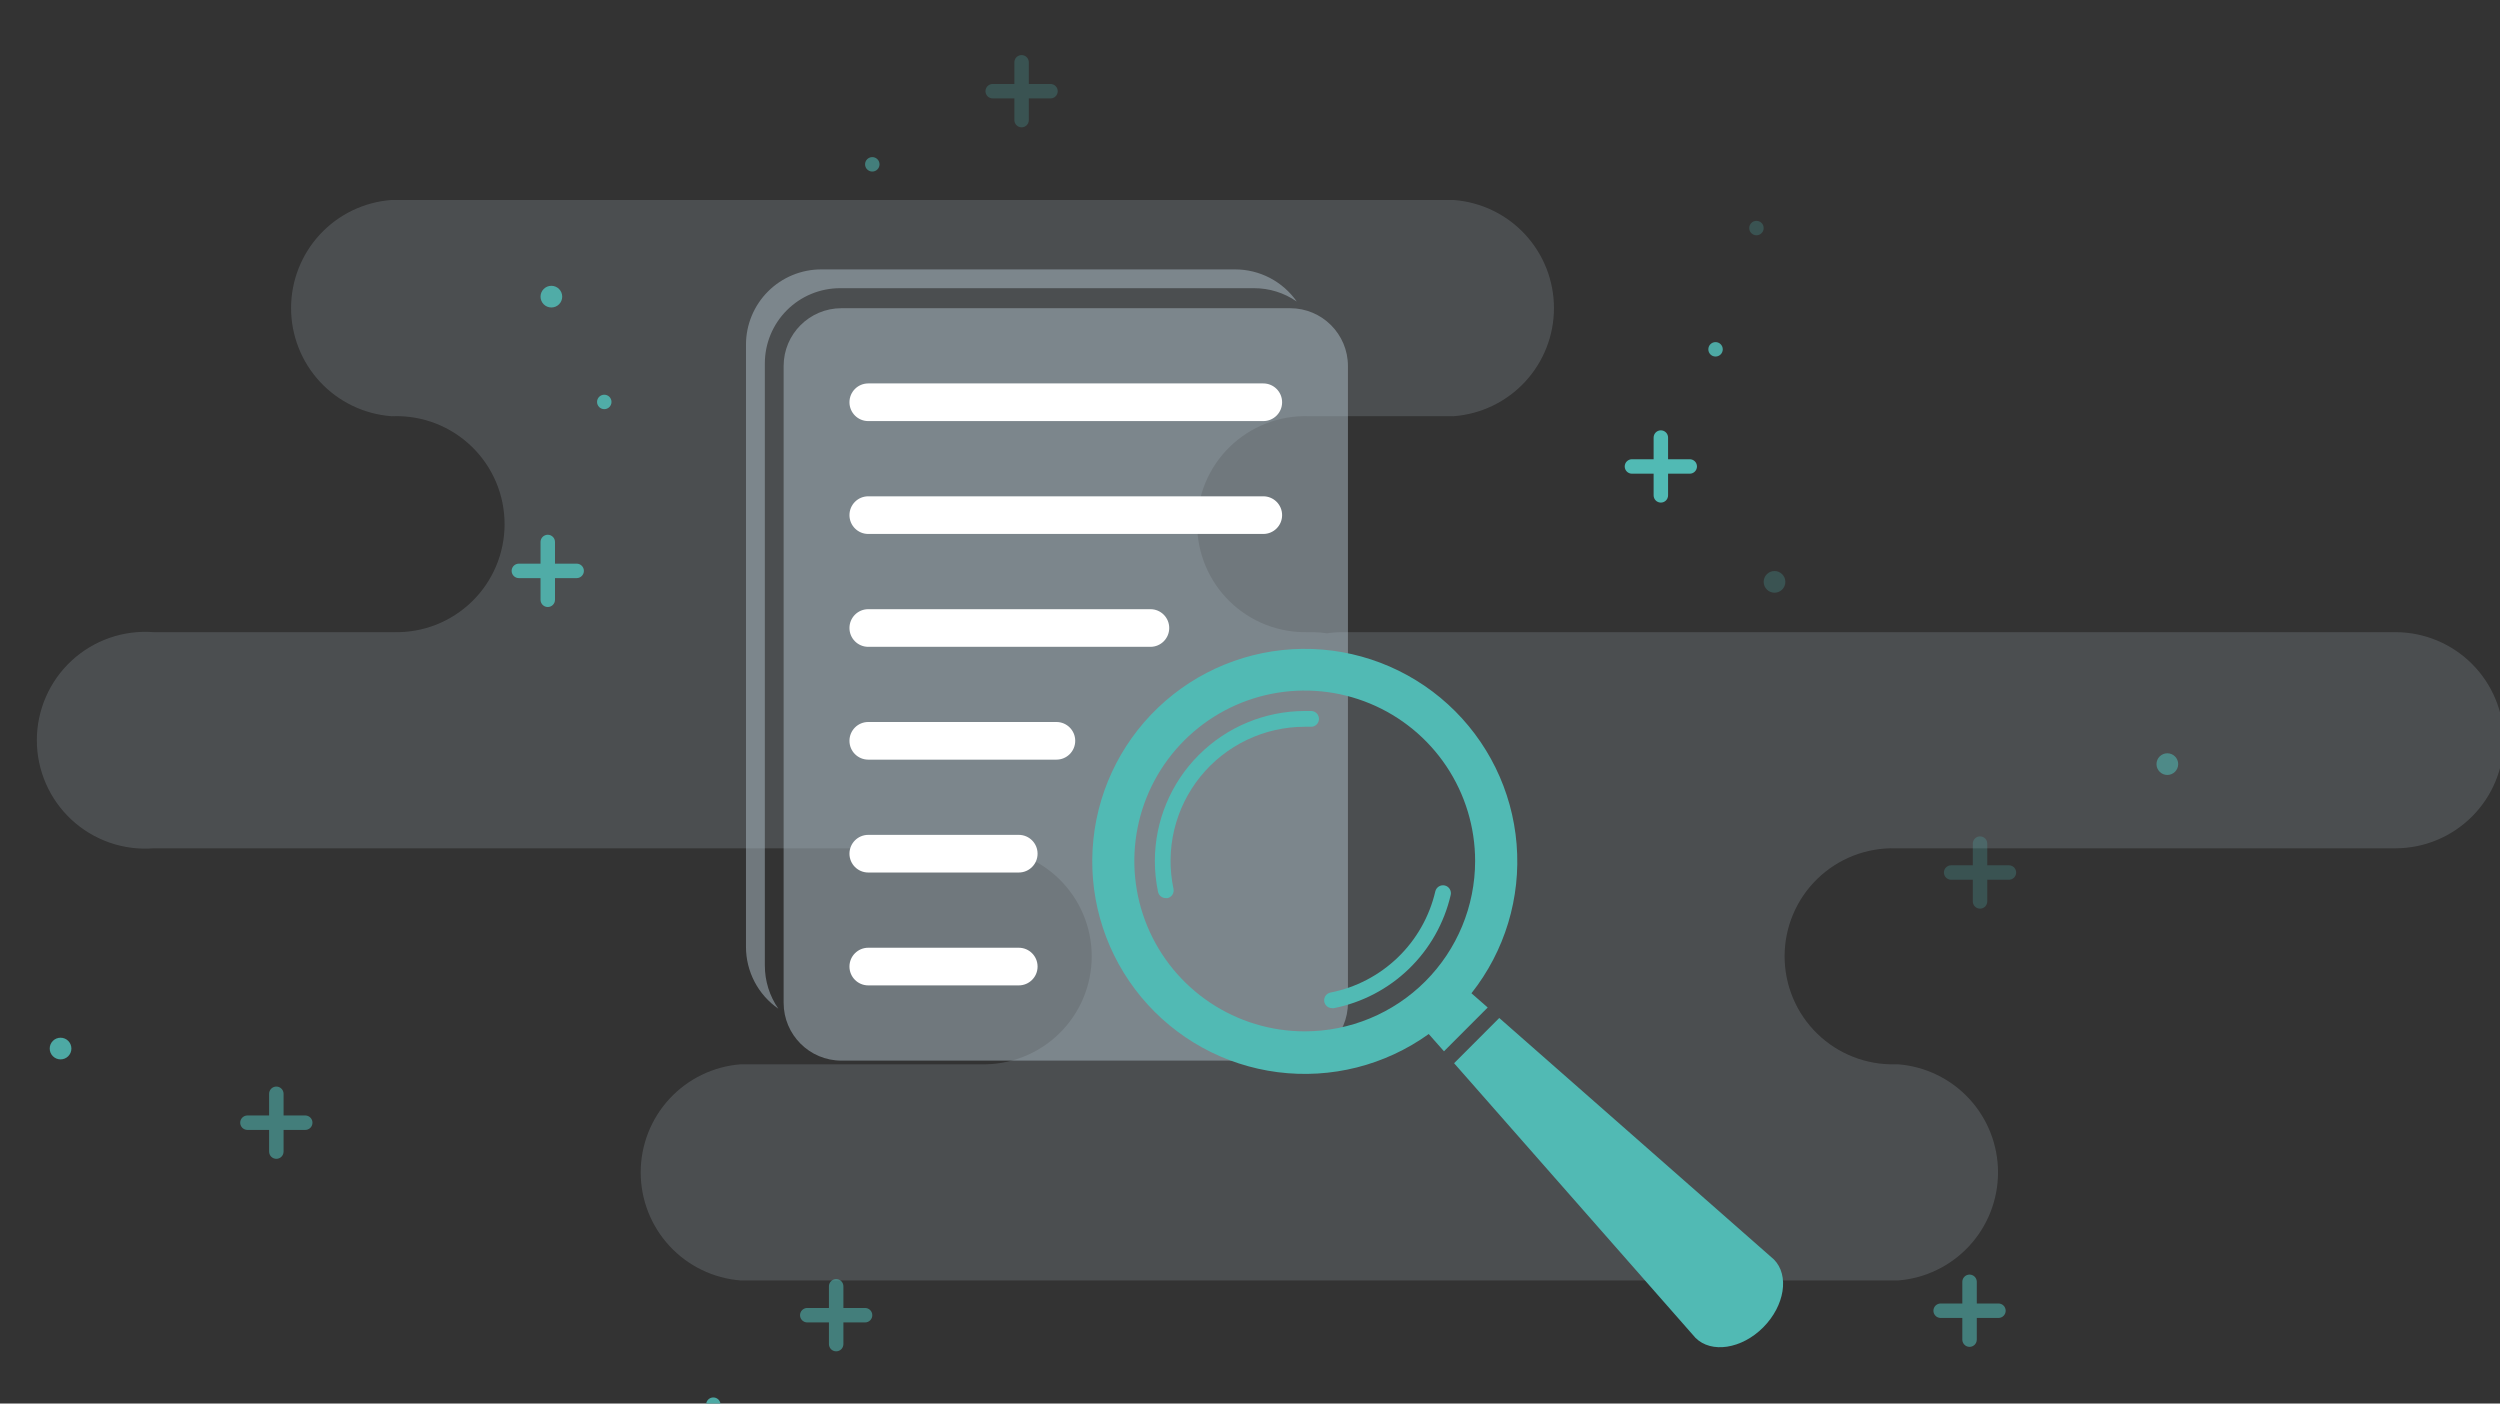 <svg width="285" height="160" viewBox="0 0 285 160" fill="none" xmlns="http://www.w3.org/2000/svg">
<rect x="0" y="0" width="285" height="160" fill="#333333" stroke="none"/>
<g clip-path="url(#clip0_1095_5769)">
<path opacity="0.15" d="M285.425 84.35C285.425 87.619 284.13 90.754 281.824 93.07C279.517 95.386 276.386 96.694 273.118 96.707H216.077C214.434 96.664 212.798 96.951 211.267 97.551C209.736 98.151 208.341 99.051 207.163 100.198C205.986 101.346 205.05 102.717 204.411 104.232C203.772 105.747 203.443 107.375 203.443 109.019C203.443 110.663 203.772 112.29 204.411 113.805C205.05 115.32 205.986 116.692 207.163 117.839C208.341 118.987 209.736 119.887 211.267 120.486C212.798 121.086 214.434 121.373 216.077 121.331H216.374C219.476 121.571 222.373 122.974 224.487 125.258C226.6 127.542 227.774 130.539 227.774 133.651C227.774 136.762 226.6 139.76 224.487 142.044C222.373 144.327 219.476 145.73 216.374 145.971H84.441C81.338 145.73 78.441 144.327 76.327 142.044C74.214 139.76 73.04 136.762 73.04 133.651C73.04 130.539 74.214 127.542 76.327 125.258C78.441 122.974 81.338 121.571 84.441 121.331H111.824C113.468 121.373 115.103 121.086 116.634 120.486C118.165 119.887 119.56 118.987 120.738 117.839C121.915 116.692 122.851 115.32 123.49 113.805C124.129 112.29 124.458 110.663 124.458 109.019C124.458 107.375 124.129 105.747 123.49 104.232C122.851 102.717 121.915 101.346 120.738 100.198C119.56 99.051 118.165 98.151 116.634 97.551C115.103 96.951 113.468 96.664 111.824 96.707H17.514C15.816 96.839 14.109 96.618 12.5 96.059C10.891 95.499 9.415 94.613 8.165 93.457C6.915 92.3 5.917 90.897 5.235 89.336C4.553 87.775 4.201 86.09 4.201 84.387C4.201 82.683 4.553 80.999 5.235 79.438C5.917 77.877 6.915 76.474 8.165 75.317C9.415 74.16 10.891 73.274 12.5 72.715C14.109 72.156 15.816 71.935 17.514 72.067H44.889C46.533 72.109 48.169 71.822 49.7 71.223C51.23 70.623 52.626 69.723 53.803 68.576C54.981 67.428 55.917 66.056 56.556 64.541C57.195 63.027 57.524 61.399 57.524 59.755C57.524 58.111 57.195 56.483 56.556 54.968C55.917 53.453 54.981 52.082 53.803 50.934C52.626 49.787 51.23 48.887 49.7 48.287C48.169 47.688 46.533 47.401 44.889 47.443H44.585C41.482 47.202 38.585 45.8 36.471 43.516C34.358 41.232 33.184 38.235 33.184 35.123C33.184 32.011 34.358 29.014 36.471 26.73C38.585 24.446 41.482 23.044 44.585 22.803H165.751C168.853 23.044 171.75 24.446 173.864 26.73C175.977 29.014 177.151 32.011 177.151 35.123C177.151 38.235 175.977 41.232 173.864 43.516C171.75 45.8 168.853 47.202 165.751 47.443H149.11C147.466 47.401 145.831 47.688 144.3 48.287C142.769 48.887 141.373 49.787 140.196 50.934C139.018 52.082 138.082 53.453 137.443 54.968C136.804 56.483 136.475 58.111 136.475 59.755C136.475 61.399 136.804 63.027 137.443 64.541C138.082 66.056 139.018 67.428 140.196 68.576C141.373 69.723 142.769 70.623 144.3 71.223C145.831 71.822 147.466 72.109 149.11 72.067H149.736C150.254 72.077 150.772 72.121 151.284 72.199C151.887 72.108 152.496 72.064 153.105 72.067H273.118C276.374 72.08 279.493 73.377 281.797 75.677C284.102 77.977 285.406 81.094 285.425 84.35Z" fill="#D6EEF9"/>
<path opacity="0.87" d="M195.572 40.647C196.027 40.647 196.396 40.278 196.396 39.823C196.396 39.368 196.027 38.999 195.572 38.999C195.117 38.999 194.749 39.368 194.749 39.823C194.749 40.278 195.117 40.647 195.572 40.647Z" fill="#51BAB4"/>
<path opacity="0.56" d="M99.442 19.557C99.897 19.557 100.266 19.189 100.266 18.733C100.266 18.279 99.897 17.91 99.442 17.91C98.987 17.91 98.618 18.279 98.618 18.733C98.618 19.189 98.987 19.557 99.442 19.557Z" fill="#51BAB4"/>
<path opacity="0.56" d="M99.442 149.933C99.442 150.152 99.355 150.361 99.201 150.516C99.046 150.67 98.837 150.757 98.618 150.757H96.147V153.228C96.147 153.447 96.06 153.657 95.906 153.811C95.751 153.966 95.542 154.052 95.323 154.052C95.105 154.052 94.895 153.966 94.741 153.811C94.586 153.657 94.499 153.447 94.499 153.228V150.757H92.028C91.809 150.757 91.6 150.67 91.445 150.516C91.291 150.361 91.204 150.152 91.204 149.933C91.204 149.715 91.291 149.505 91.445 149.351C91.6 149.196 91.809 149.109 92.028 149.109H94.499V146.638C94.499 146.42 94.586 146.21 94.741 146.055C94.895 145.901 95.105 145.814 95.323 145.814C95.542 145.814 95.751 145.901 95.906 146.055C96.06 146.21 96.147 146.42 96.147 146.638V149.109H98.618C98.837 149.109 99.046 149.196 99.201 149.351C99.355 149.505 99.442 149.715 99.442 149.933Z" fill="#51BAB4"/>
<path opacity="0.24" d="M202.295 67.569C202.977 67.569 203.531 67.016 203.531 66.333C203.531 65.651 202.977 65.097 202.295 65.097C201.612 65.097 201.059 65.651 201.059 66.333C201.059 67.016 201.612 67.569 202.295 67.569Z" fill="#51BAB4"/>
<path opacity="0.24" d="M120.581 10.397C120.581 10.615 120.494 10.825 120.34 10.979C120.185 11.134 119.976 11.22 119.757 11.22H117.286V13.692C117.286 13.91 117.199 14.12 117.044 14.274C116.89 14.429 116.68 14.516 116.462 14.516C116.243 14.516 116.034 14.429 115.879 14.274C115.725 14.12 115.638 13.91 115.638 13.692V11.22H113.167C112.948 11.22 112.739 11.134 112.584 10.979C112.43 10.825 112.343 10.615 112.343 10.397C112.343 10.178 112.43 9.969 112.584 9.814C112.739 9.66 112.948 9.573 113.167 9.573H115.638V7.101C115.638 6.883 115.725 6.673 115.879 6.519C116.034 6.364 116.243 6.278 116.462 6.278C116.68 6.278 116.89 6.364 117.044 6.519C117.199 6.673 117.286 6.883 117.286 7.101V9.573H119.757C119.865 9.573 119.972 9.594 120.072 9.636C120.172 9.677 120.263 9.738 120.34 9.814C120.416 9.891 120.477 9.981 120.518 10.081C120.56 10.181 120.581 10.289 120.581 10.397Z" fill="#51BAB4"/>
<path opacity="0.87" d="M81.318 160.956C81.773 160.956 82.142 160.587 82.142 160.132C82.142 159.677 81.773 159.308 81.318 159.308C80.864 159.308 80.495 159.677 80.495 160.132C80.495 160.587 80.864 160.956 81.318 160.956Z" fill="#51BAB4"/>
<path opacity="0.56" d="M35.622 127.987C35.622 128.206 35.535 128.415 35.381 128.57C35.226 128.724 35.017 128.811 34.798 128.811H32.327V131.282C32.327 131.501 32.24 131.71 32.085 131.865C31.931 132.019 31.721 132.106 31.503 132.106C31.284 132.106 31.075 132.019 30.92 131.865C30.766 131.71 30.679 131.501 30.679 131.282V128.811H28.208C27.989 128.811 27.78 128.724 27.625 128.57C27.471 128.415 27.384 128.206 27.384 127.987C27.384 127.769 27.471 127.559 27.625 127.405C27.78 127.25 27.989 127.163 28.208 127.163H30.679V124.692C30.679 124.473 30.766 124.264 30.92 124.109C31.075 123.955 31.284 123.868 31.503 123.868C31.721 123.868 31.931 123.955 32.085 124.109C32.24 124.264 32.327 124.473 32.327 124.692V127.163H34.798C35.017 127.163 35.226 127.25 35.381 127.405C35.535 127.559 35.622 127.769 35.622 127.987Z" fill="#51BAB4"/>
<path opacity="0.56" d="M247.077 88.345C247.759 88.345 248.313 87.792 248.313 87.109C248.313 86.427 247.759 85.874 247.077 85.874C246.395 85.874 245.841 86.427 245.841 87.109C245.841 87.792 246.395 88.345 247.077 88.345Z" fill="#51BAB4"/>
<path opacity="0.56" d="M228.648 149.423C228.648 149.641 228.561 149.851 228.407 150.005C228.252 150.16 228.043 150.246 227.824 150.246H225.353V152.718C225.353 152.936 225.266 153.146 225.112 153.3C224.957 153.455 224.748 153.542 224.529 153.542C224.311 153.542 224.101 153.455 223.947 153.3C223.792 153.146 223.705 152.936 223.705 152.718V150.246H221.234C221.015 150.246 220.806 150.16 220.651 150.005C220.497 149.851 220.41 149.641 220.41 149.423C220.41 149.204 220.497 148.994 220.651 148.84C220.806 148.685 221.015 148.599 221.234 148.599H223.705V146.127C223.705 145.909 223.792 145.699 223.947 145.545C224.101 145.39 224.311 145.303 224.529 145.303C224.748 145.303 224.957 145.39 225.112 145.545C225.266 145.699 225.353 145.909 225.353 146.127V148.599H227.824C228.043 148.599 228.252 148.685 228.407 148.84C228.561 148.994 228.648 149.204 228.648 149.423Z" fill="#51BAB4"/>
<path opacity="0.87" d="M6.903 120.771C7.586 120.771 8.139 120.217 8.139 119.535C8.139 118.852 7.586 118.299 6.903 118.299C6.221 118.299 5.667 118.852 5.667 119.535C5.667 120.217 6.221 120.771 6.903 120.771Z" fill="#51BAB4"/>
<path opacity="0.24" d="M229.843 99.467C229.843 99.685 229.756 99.895 229.602 100.049C229.447 100.204 229.238 100.291 229.019 100.291H226.548V102.762C226.548 102.98 226.461 103.19 226.307 103.344C226.152 103.499 225.943 103.586 225.724 103.586C225.506 103.586 225.296 103.499 225.142 103.344C224.987 103.19 224.9 102.98 224.9 102.762V100.291H222.429C222.21 100.291 222.001 100.204 221.846 100.049C221.692 99.895 221.605 99.685 221.605 99.467C221.605 99.248 221.692 99.039 221.846 98.884C222.001 98.73 222.21 98.643 222.429 98.643H224.9V96.171C224.9 95.953 224.987 95.743 225.142 95.589C225.296 95.434 225.506 95.348 225.724 95.348C225.943 95.348 226.152 95.434 226.307 95.589C226.461 95.743 226.548 95.953 226.548 96.171V98.643H229.019C229.238 98.643 229.447 98.73 229.602 98.884C229.756 99.039 229.843 99.248 229.843 99.467Z" fill="#51BAB4"/>
<path opacity="0.87" d="M66.564 65.081C66.564 65.299 66.477 65.509 66.323 65.663C66.168 65.818 65.959 65.905 65.74 65.905H63.269V68.376C63.269 68.595 63.182 68.804 63.027 68.959C62.873 69.113 62.663 69.2 62.445 69.2C62.226 69.2 62.017 69.113 61.862 68.959C61.708 68.804 61.621 68.595 61.621 68.376V65.905H59.15C58.931 65.905 58.721 65.818 58.567 65.663C58.413 65.509 58.326 65.299 58.326 65.081C58.326 64.862 58.413 64.653 58.567 64.498C58.721 64.344 58.931 64.257 59.15 64.257H61.621V61.786C61.621 61.567 61.708 61.358 61.862 61.203C62.017 61.049 62.226 60.962 62.445 60.962C62.663 60.962 62.873 61.049 63.027 61.203C63.182 61.358 63.269 61.567 63.269 61.786V64.257H65.74C65.959 64.257 66.168 64.344 66.323 64.498C66.477 64.653 66.564 64.862 66.564 65.081Z" fill="#51BAB4"/>
<path opacity="0.87" d="M62.856 35.053C63.539 35.053 64.092 34.5 64.092 33.818C64.092 33.135 63.539 32.582 62.856 32.582C62.174 32.582 61.621 33.135 61.621 33.818C61.621 34.5 62.174 35.053 62.856 35.053Z" fill="#51BAB4"/>
<path opacity="0.87" d="M68.887 46.644C69.342 46.644 69.711 46.275 69.711 45.82C69.711 45.365 69.342 44.997 68.887 44.997C68.432 44.997 68.064 45.365 68.064 45.82C68.064 46.275 68.432 46.644 68.887 46.644Z" fill="#51BAB4"/>
<path d="M193.455 53.177C193.455 53.395 193.369 53.605 193.214 53.759C193.06 53.914 192.85 54.001 192.632 54.001H190.16V56.472C190.16 56.691 190.073 56.9 189.919 57.055C189.764 57.209 189.555 57.296 189.336 57.296C189.118 57.296 188.908 57.209 188.754 57.055C188.599 56.9 188.513 56.691 188.513 56.472V54.001H186.041C185.823 54.001 185.613 53.914 185.459 53.759C185.304 53.605 185.217 53.395 185.217 53.177C185.217 52.958 185.304 52.749 185.459 52.594C185.613 52.44 185.823 52.353 186.041 52.353H188.513V49.882C188.513 49.663 188.599 49.454 188.754 49.299C188.908 49.145 189.118 49.058 189.336 49.058C189.555 49.058 189.764 49.145 189.919 49.299C190.073 49.454 190.16 49.663 190.16 49.882V52.353H192.632C192.85 52.353 193.06 52.44 193.214 52.594C193.369 52.749 193.455 52.958 193.455 53.177Z" fill="#51BAB4"/>
<path opacity="0.24" d="M200.235 26.823C200.69 26.823 201.059 26.455 201.059 26C201.059 25.545 200.69 25.176 200.235 25.176C199.78 25.176 199.411 25.545 199.411 26C199.411 26.455 199.78 26.823 200.235 26.823Z" fill="#51BAB4"/>
<path d="M147.075 35.136H95.924C92.285 35.136 89.334 38.086 89.334 41.726V114.32C89.334 117.96 92.285 120.911 95.924 120.911H147.075C150.715 120.911 153.665 117.96 153.665 114.32V41.726C153.665 38.086 150.715 35.136 147.075 35.136Z" fill="#AEBFC8" fill-opacity="0.5"/>
<path d="M147.833 34.378C146.399 33.38 144.694 32.848 142.948 32.854H95.768C93.493 32.854 91.312 33.757 89.704 35.365C88.096 36.974 87.192 39.155 87.192 41.429V110.053C87.187 111.819 87.725 113.545 88.733 114.996C87.593 114.206 86.662 113.152 86.02 111.924C85.377 110.696 85.041 109.33 85.042 107.944V39.288C85.042 38.161 85.264 37.045 85.696 36.004C86.127 34.963 86.76 34.017 87.557 33.221C88.354 32.424 89.3 31.793 90.342 31.362C91.383 30.932 92.499 30.711 93.626 30.712H140.797C142.179 30.711 143.54 31.044 144.764 31.682C145.989 32.321 147.042 33.245 147.833 34.378Z" fill="#AEBFC8" fill-opacity="0.5"/>
<path d="M144.018 43.711H98.981C97.798 43.711 96.839 44.67 96.839 45.853V45.862C96.839 47.044 97.798 48.004 98.981 48.004H144.018C145.201 48.004 146.16 47.044 146.16 45.862V45.853C146.16 44.67 145.201 43.711 144.018 43.711Z" fill="white"/>
<path d="M144.018 56.579H98.981C97.798 56.579 96.839 57.538 96.839 58.721V58.729C96.839 59.912 97.798 60.871 98.981 60.871H144.018C145.201 60.871 146.16 59.912 146.16 58.729V58.721C146.16 57.538 145.201 56.579 144.018 56.579Z" fill="white"/>
<path d="M131.151 69.447H98.981C97.798 69.447 96.839 70.406 96.839 71.589V71.597C96.839 72.78 97.798 73.739 98.981 73.739H131.151C132.333 73.739 133.292 72.78 133.292 71.597V71.589C133.292 70.406 132.333 69.447 131.151 69.447Z" fill="white"/>
<path d="M120.433 82.307H98.981C97.798 82.307 96.839 83.266 96.839 84.448V84.457C96.839 85.64 97.798 86.599 98.981 86.599H120.433C121.616 86.599 122.575 85.64 122.575 84.457V84.448C122.575 83.266 121.616 82.307 120.433 82.307Z" fill="white"/>
<path d="M116.141 95.175H98.981C97.798 95.175 96.839 96.134 96.839 97.317V97.325C96.839 98.508 97.798 99.467 98.981 99.467H116.141C117.324 99.467 118.283 98.508 118.283 97.325V97.317C118.283 96.134 117.324 95.175 116.141 95.175Z" fill="white"/>
<path d="M116.141 108.042H98.981C97.798 108.042 96.839 109.001 96.839 110.184V110.193C96.839 111.376 97.798 112.335 98.981 112.335H116.141C117.324 112.335 118.283 111.376 118.283 110.193V110.184C118.283 109.001 117.324 108.042 116.141 108.042Z" fill="white"/>
<path d="M132.897 102.383C132.691 102.384 132.491 102.314 132.331 102.185C132.17 102.056 132.059 101.876 132.015 101.674C131.777 100.514 131.655 99.333 131.653 98.148C131.657 93.618 133.458 89.273 136.661 86.069C139.865 82.864 144.208 81.061 148.739 81.054C148.909 81.054 149.082 81.054 149.258 81.054H149.505C149.743 81.065 149.967 81.17 150.128 81.347C150.288 81.523 150.372 81.755 150.362 81.994C150.351 82.232 150.246 82.456 150.069 82.617C149.893 82.777 149.661 82.861 149.422 82.85H149.142C149.008 82.842 148.873 82.842 148.739 82.85C146.46 82.851 144.21 83.36 142.154 84.342C140.098 85.323 138.286 86.751 136.852 88.522C135.419 90.293 134.399 92.362 133.867 94.578C133.335 96.793 133.305 99.1 133.778 101.328C133.802 101.444 133.803 101.564 133.781 101.68C133.759 101.796 133.714 101.906 133.649 102.005C133.584 102.104 133.5 102.189 133.402 102.255C133.304 102.321 133.194 102.368 133.078 102.391C133.018 102.397 132.957 102.394 132.897 102.383Z" fill="#51BAB4"/>
<path d="M151.853 114.93C151.629 114.93 151.414 114.847 151.248 114.697C151.083 114.547 150.979 114.341 150.957 114.119C150.936 113.896 150.998 113.674 151.131 113.495C151.265 113.316 151.461 113.193 151.68 113.15C154.57 112.583 157.235 111.192 159.354 109.146C161.474 107.1 162.957 104.486 163.625 101.617C163.68 101.384 163.825 101.183 164.028 101.057C164.231 100.931 164.476 100.891 164.708 100.945C164.941 101 165.143 101.145 165.268 101.348C165.394 101.551 165.434 101.796 165.38 102.029C164.636 105.239 162.979 108.166 160.61 110.456C158.241 112.747 155.26 114.303 152.026 114.938L151.853 114.93Z" fill="#51BAB4"/>
<path d="M202.22 143.573L170.916 116.05L165.767 121.207L193.282 152.512C195.086 154.316 198.546 153.789 201.001 151.326C203.456 148.862 204.016 145.378 202.22 143.573ZM167.744 113.233C171.55 108.423 173.391 102.348 172.893 96.234C172.396 90.121 169.599 84.423 165.066 80.291C160.532 76.16 154.601 73.901 148.467 73.971C142.334 74.042 136.455 76.436 132.018 80.67C127.581 84.905 124.914 90.665 124.558 96.788C124.201 102.912 126.18 108.943 130.095 113.664C134.011 118.386 139.571 121.446 145.655 122.228C151.739 123.011 157.893 121.456 162.875 117.879L164.614 119.848L169.598 114.855L167.744 113.233ZM148.739 117.574C144.897 117.574 141.141 116.435 137.947 114.3C134.752 112.166 132.262 109.132 130.792 105.582C129.322 102.033 128.937 98.127 129.687 94.359C130.436 90.591 132.286 87.129 135.003 84.413C137.72 81.696 141.181 79.846 144.949 79.097C148.717 78.347 152.623 78.732 156.173 80.202C159.722 81.672 162.756 84.162 164.89 87.356C167.025 90.551 168.164 94.307 168.164 98.149C168.164 103.301 166.118 108.242 162.475 111.885C158.832 115.527 153.891 117.574 148.739 117.574Z" fill="#51BAB4"/>
</g>
<defs>
<clipPath id="clip0_1095_5769">
<rect width="285" height="173" fill="white"/>
</clipPath>
</defs>
</svg>
